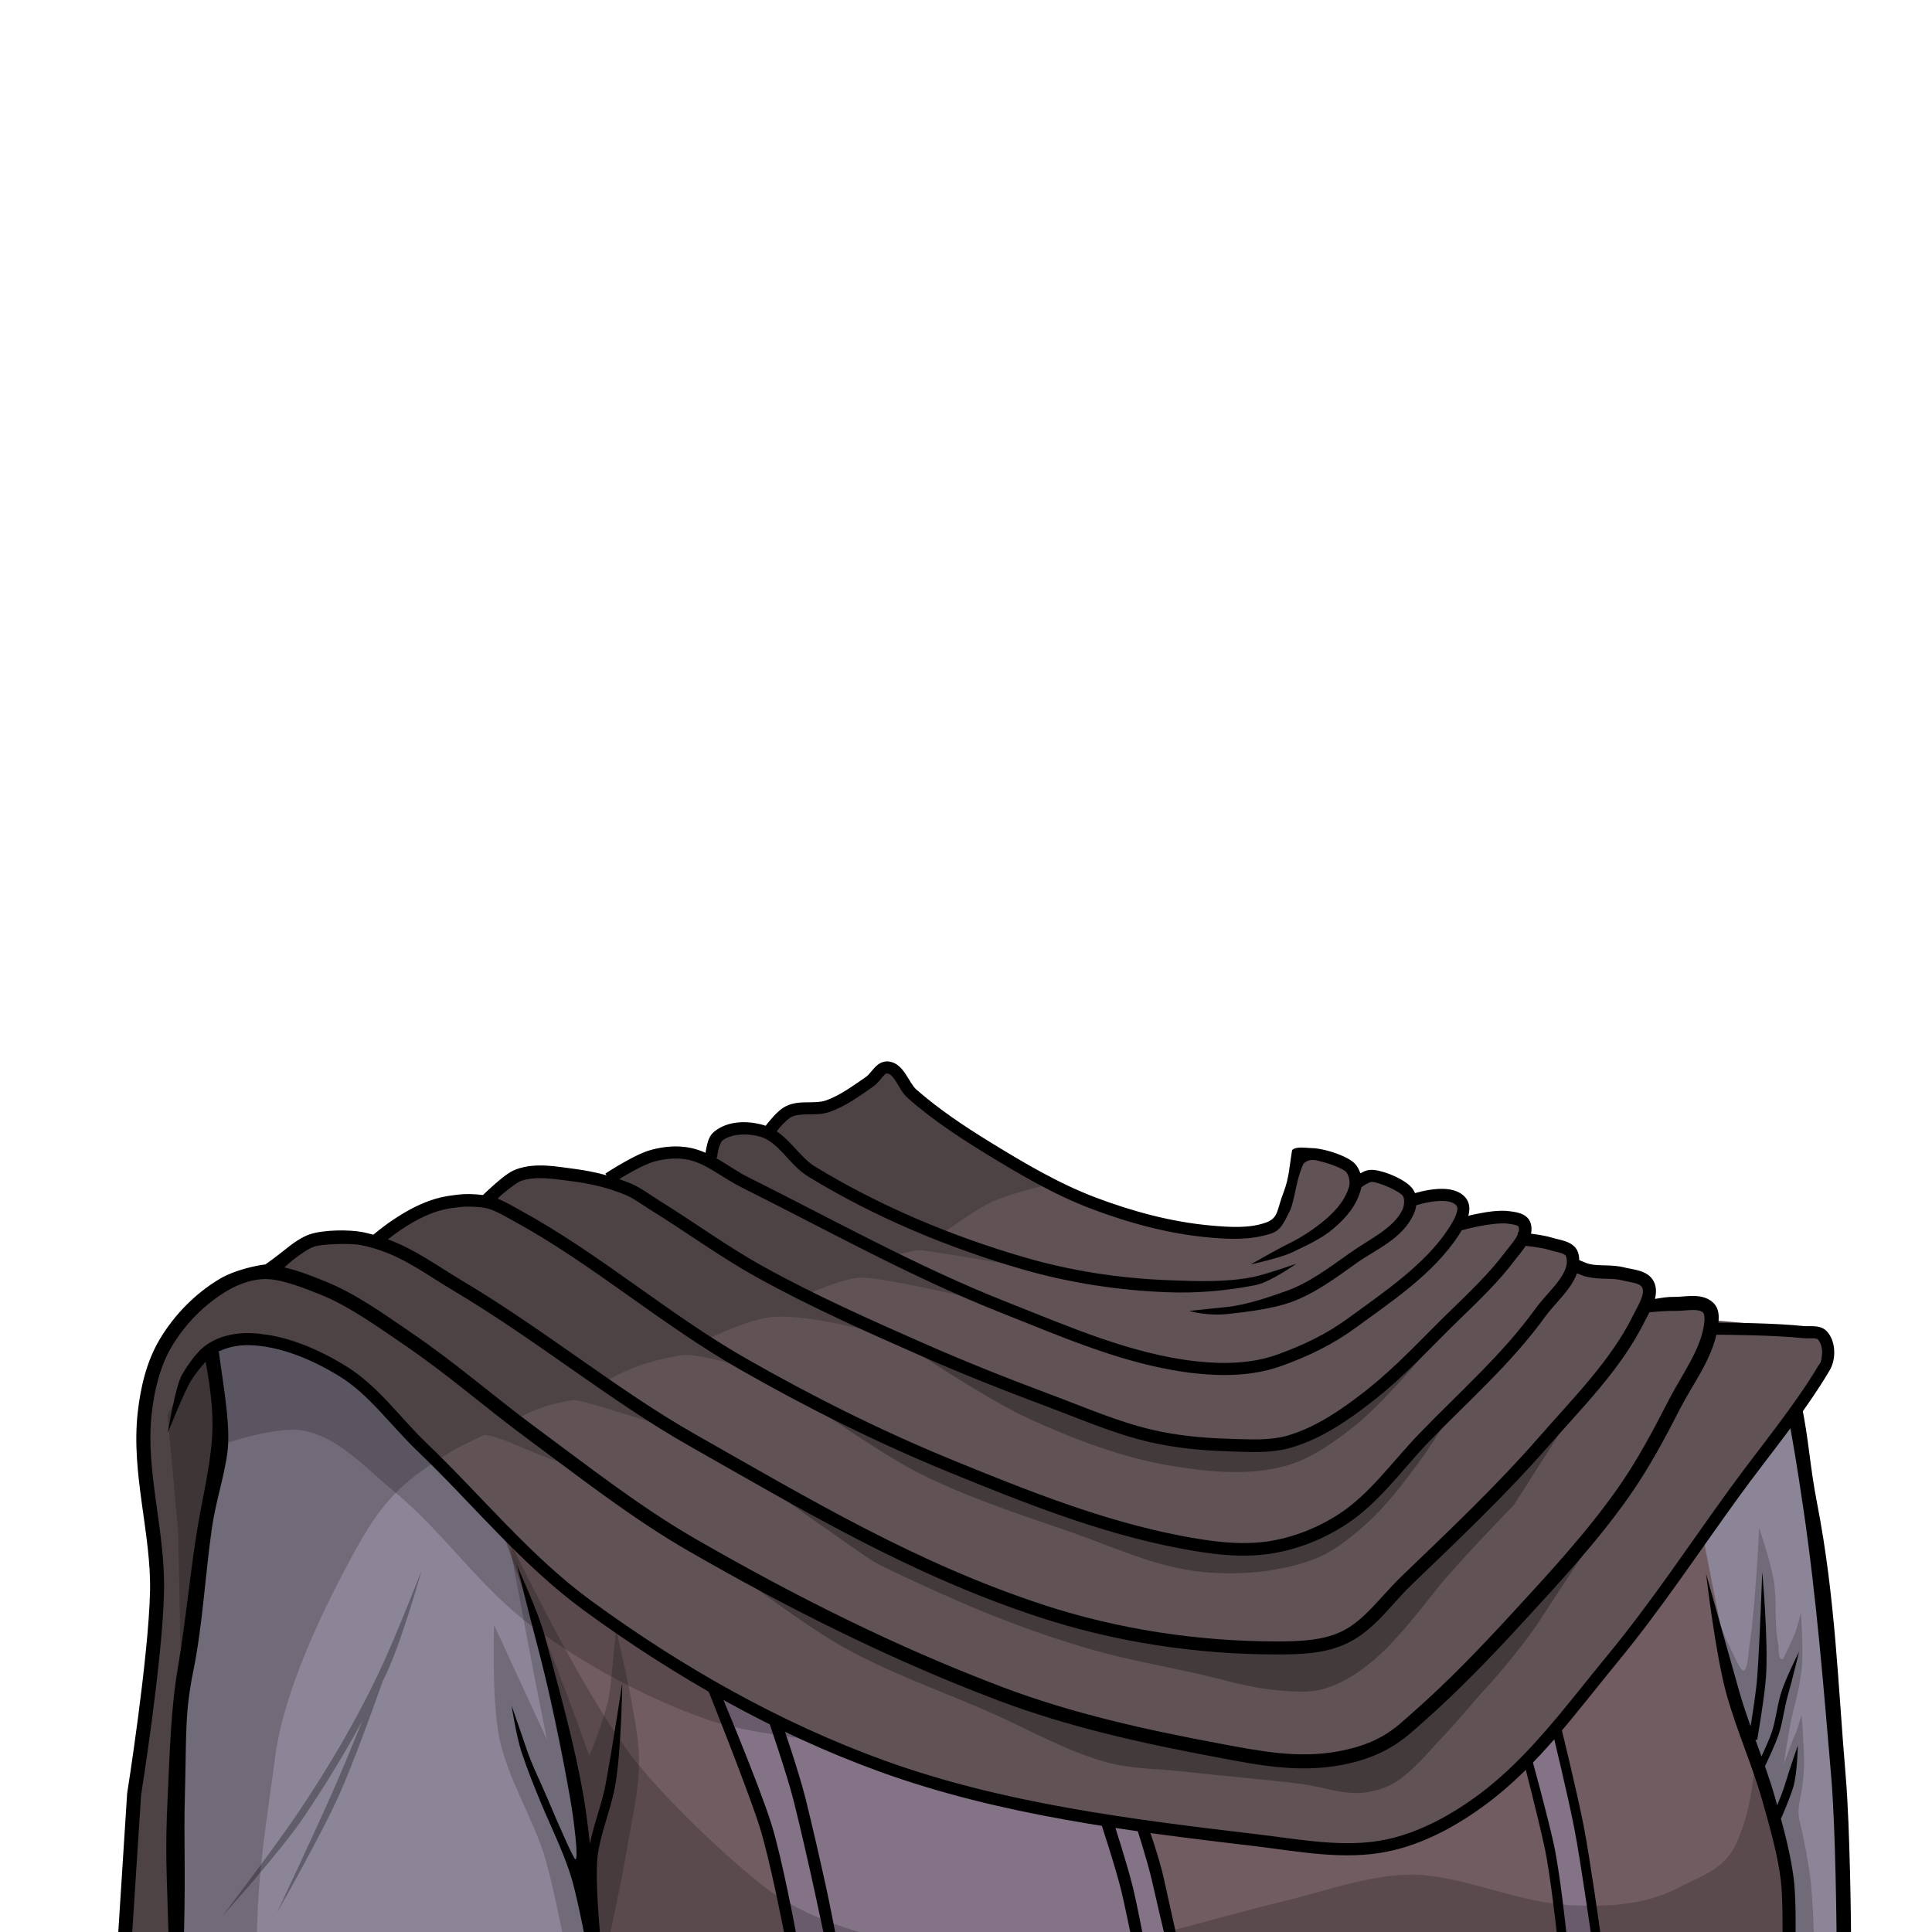<?xml version="1.0" encoding="UTF-8" standalone="no"?>
<!-- Created with Inkscape (http://www.inkscape.org/) -->

<svg
   version="1.1"
   id="svg282014"
   width="400"
   height="400"
   viewBox="0 0 400 400"
   sodipodi:docname="tPanVulcanDress.svg"
   inkscape:version="1.3.2 (091e20e, 2023-11-25)"
   xml:space="preserve"
   xmlns:inkscape="http://www.inkscape.org/namespaces/inkscape"
   xmlns:sodipodi="http://sodipodi.sourceforge.net/DTD/sodipodi-0.dtd"
   xmlns="http://www.w3.org/2000/svg"
   xmlns:svg="http://www.w3.org/2000/svg"><defs
     id="defs282018" /><sodipodi:namedview
     id="namedview282016"
     pagecolor="#ffffff"
     bordercolor="#666666"
     borderopacity="1.0"
     inkscape:showpageshadow="2"
     inkscape:pageopacity="0.0"
     inkscape:pagecheckerboard="0"
     inkscape:deskcolor="#d1d1d1"
     showgrid="false"
     inkscape:zoom="2.7375"
     inkscape:cx="199.81735"
     inkscape:cy="200"
     inkscape:window-width="2328"
     inkscape:window-height="1308"
     inkscape:window-x="2040"
     inkscape:window-y="25"
     inkscape:window-maximized="0"
     inkscape:current-layer="g282022"><inkscape:page
       x="0"
       y="0"
       id="page282020"
       width="400"
       height="400"
       margin="0"
       bleed="0" /></sodipodi:namedview><g
     id="g282022"
     inkscape:groupmode="layer"
     inkscape:label="Uniform"
     style="display:inline;opacity:1"><path
       id="path283350"
       style="fill:#8c8597;fill-opacity:1;fill-rule:nonzero;stroke:none;stroke-width:1.333"
       d="m 109.469,254.85 c -6.922,1.718 -21.986,7.227 -32.283,13.283 -3.369,1.981 -27.943,7.344 -31.444,11.149 -8.645,14.978 2.126,16.288 -1.051,31.669 -3.996,13.182 -4.063,22.923 -5.767,32.684 -1.704,9.761 -3.846,54.691 -3.736,56.494 C 35.203,400.148 382.72,400 382.72,400 c -0.245,-4.356 -0.79,-24.01 -5.038,-60.283 -0.697,-4.314 -1.376,-7.587 -1.977,-10.715 -0.807,-4.206 -1.694,-29.976 -2.911,-34.083 -4.377,-15.473 -13.732,-13.317 -33.146,-24.028 -2.205,-0.668 -4.886,-0.32 -7.03,-1.054 0,0 0.356,1.802 0.168,2.676 -1.972,9.159 -8.126,16.932 -13.15,24.84 -7.927,12.477 -16.689,24.526 -26.666,35.434 -2.289,2.502 -5.035,4.544 -7.553,6.816 -5.896,5.321 -3.086,3.762 -6.786,5.967 -0.483,0.288 -4.237,-0.605 -15.036,-4.149 -4.94,-1.621 -20.953,-7.673 -31.266,-11.922 -26.108,-10.757 -52.894,-20.382 -77.441,-34.338 -13.364,-7.598 -26.65,-14.634 -37.81,-25.207 -3.271,-3.099 -6.065,-6.394 -7.122,-10.774 -0.243,-1.008 -0.487,-4.329 -0.487,-4.329 z"
       sodipodi:nodetypes="scccscccscccsssssssssss" /><path
       style="fill:#715c61;fill-opacity:1;stroke:none;stroke-width:1px;stroke-linecap:butt;stroke-linejoin:miter;stroke-opacity:1"
       d="m 103.744,316.347 8.037,22.648 6.21,27.397 2.557,24.84 1.461,8.767 h 248.402 l -0.731,-13.151 -6.575,-23.744 -5.845,-21.187 -4.749,-24.11 -22.648,30.685 -21.187,23.744 -17.534,9.132 -10.959,1.461 -28.493,-3.288 -50.411,-7.671 -44.932,-18.265 -26.301,-14.612 -14.247,-12.055 z"
       id="path11"
       sodipodi:nodetypes="cccccccccccccccccccc" /><path
       id="path12"
       style="fill:#847287;fill-opacity:1;stroke:none;stroke-width:1px;stroke-linecap:butt;stroke-linejoin:miter;stroke-opacity:1"
       d="m 147.215,348.493 6.941,18.995 6.575,18.995 L 162.557,400 h 79.361 L 240,389.772 l -4.384,-12.055 -29.954,-4.384 -35.434,-12.055 z m 169.132,15.708 3.288,14.977 L 323.288,400 h 7.01 l -2.261,-17.9 -5.845,-25.205 z" /><path
       style="fill:#605255;fill-opacity:1;stroke:none;stroke-width:1px;stroke-linecap:butt;stroke-linejoin:miter;stroke-opacity:1"
       d="M 35.799,400 H 25.205 l 1.826,-22.648 4.749,-39.452 0.365,-18.995 -2.922,-23.014 5.845,-19.361 12.42,-10.959 8.402,-2.557 4.749,-5.114 8.402,-2.192 8.767,1.096 9.498,-6.21 10.594,-1.826 3.288,-0.365 4.749,-4.749 2.922,-1.461 8.037,0.731 8.402,1.461 5.845,-3.653 8.767,-2.557 5.479,1.826 1.826,-3.288 3.288,-3.653 8.402,0.365 2.557,-3.288 10.959,-1.461 9.863,-8.037 h 1.461 l 6.21,7.671 15.342,10.228 28.128,13.151 19.726,2.557 8.037,0.365 4.84,-4.566 1.553,-4.384 0.639,-2.74 1.005,-3.653 6.849,0.913 3.914,2.009 1.697,2.17 5.457,-0.28 5.096,3.59 8.037,-0.731 1.096,1.461 1.461,3.653 10.594,-0.731 2.192,1.826 -0.365,2.922 9.863,2.192 0.731,3.288 13.516,2.192 2.192,1.826 -1.096,3.288 12.055,0.365 1.096,4.018 16.438,1.461 6.21,0.731 1.826,3.288 -2.192,5.845 -6.941,10.594 -20.457,28.858 -29.954,37.626 -19.361,16.073 -13.151,4.749 h -20.091 l -31.05,-5.479 -32.877,-5.845 -35.434,-12.055 -35.068,-18.995 -31.05,-26.301 -26.301,-28.128 -19.726,-9.498 -11.859,4.085 1.266,1.76 1.826,16.438 -2.192,13.151 -4.749,31.05 -2.922,43.836 z"
       id="path23"
       sodipodi:nodetypes="cccccccccccccccccccccccccccccccccccccccccccccccccccccccccccccccccccccccccccccccc" /><path
       id="path166529"
       style="opacity:0.2;fill:#000000;fill-opacity:1;fill-rule:nonzero;stroke:none;stroke-width:1.273"
       d="M 105.115 318.252 L 107.623 326.328 L 112.467 344.281 C 116.276 364.442 120.68 380.621 121.408 399.99 L 121.486 400 L 177.852 400 C 169.883 397.657 163.056 394.461 157.879 390.355 C 148.398 382.837 135.311 370.019 129.576 361.963 C 121.626 350.796 113.156 334.626 105.115 318.252 z M 363.365 364.588 C 362.862 370.685 361.969 375.79 359.748 381.088 C 357.314 386.895 353.012 388.013 347.211 390.98 C 340.45 394.437 332.446 394.892 324.711 394.412 C 314.556 393.782 305.118 389.313 295.18 388.27 C 285.733 387.277 274.762 391.489 265.67 393.654 C 257.784 395.531 249.641 397.921 241.412 400 L 369.852 400 L 369.93 399.99 L 368.949 390.502 L 364.932 369.68 L 363.365 364.588 z " /><path
       id="path1"
       style="color:#000000;fill:#000000;-inkscape-stroke:none"
       d="M 364.855 325.463 C 364.855 325.463 364.344 340.002 363.828 347.096 C 363.623 349.914 362.91 354.534 362.445 357.395 C 361.589 354.989 360.765 352.583 360.084 350.154 C 357.846 342.174 353.23 325.85 353.23 325.85 C 353.23 325.85 355.171 342.632 357.484 350.883 C 359.594 358.408 362.785 365.458 364.848 372.715 C 366.406 378.198 367.947 383.66 368.682 389.184 C 369.119 392.471 369.059 400 369.059 400 L 371.758 400 C 371.758 400 371.865 392.629 371.359 388.828 C 370.796 384.596 369.792 380.469 368.684 376.408 L 368.779 376.449 C 368.779 376.449 370.58 372.323 371.27 370.02 C 372.132 367.142 372.215 361.367 372.215 361.367 C 372.215 361.367 370.326 366.898 369.545 369.504 C 369.205 370.639 368.511 372.394 367.947 373.771 C 367.779 373.174 367.613 372.572 367.443 371.977 C 366.836 369.839 366.137 367.745 365.41 365.668 C 365.769 364.931 367.538 361.263 368.279 359.02 C 369.148 356.392 369.39 353.7 370.096 351.242 C 370.954 348.253 372.475 341.994 372.475 341.994 C 372.475 341.994 369.555 347.693 368.654 350.828 C 367.896 353.469 367.65 356.14 366.854 358.549 C 366.392 359.946 365.399 362.144 364.691 363.664 C 364.271 362.497 363.862 361.327 363.439 360.168 L 363.803 360.23 C 363.803 360.23 365.299 351.68 365.623 347.225 C 366.156 339.892 364.855 325.463 364.855 325.463 z " /><path
       id="path5"
       style="color:#000000;fill:#000000;-inkscape-stroke:none"
       d="m 107.033,324.018 c 0,0 2.48,10.121 3.805,15.082 2.946,11.03 5.303,22.243 7.234,33.377 0.757,4.363 1.793,12.7 1.041,12.447 -0.236,0.199 -3.596,-7.373 -5.625,-12.24 -1.51,-3.62 -3.293,-7.068 -4.5,-10.666 -0.965,-2.875 -3.082,-8.916 -3.082,-8.916 0,0 1.041,6.578 2.082,9.682 1.26,3.755 2.548,6.977 4.023,10.516 2.057,4.933 4.425,9.692 6.047,14.664 1.2,3.677 2.818,12.037 2.818,12.037 h 3.328 c 0,0 -0.997,-10.629 -0.516,-15.283 0.498,-4.812 2.614,-9.52 3.604,-14.637 1.356,-7.014 1.536,-21.563 1.536,-21.563 0,0 -2.183,14.366 -3.501,21.184 -0.762,3.942 -2.348,7.854 -3.193,12.025 -0.396,-3.56 -0.835,-7.034 -1.303,-9.729 -1.965,-11.331 -5.127,-22.366 -8.064,-33.363 -1.359,-5.09 -5.816,-14.51 -5.734,-14.617 z"
       sodipodi:nodetypes="csscsscsssccsscscssc" /><path
       id="path283392"
       style="opacity:0.2;fill:#000000;fill-opacity:1;fill-rule:nonzero;stroke:none;stroke-width:1.333"
       d="m 182.283,220.639 -9.863,8.037 -10.959,1.461 -2.557,3.287 -8.402,-0.365 -3.287,3.654 -1.826,3.287 -5.48,-1.826 -8.768,2.557 -5.844,3.652 -8.402,-1.461 -8.035,-0.73 -2.924,1.461 -4.748,4.75 -3.287,0.365 -10.594,1.826 -9.498,6.209 -8.768,-1.096 -8.402,2.193 -4.748,5.113 -8.402,2.557 -7.754,6.842 c -5.84,6.158 -8.713,12.425 -9.445,31.859 l 1.857,14.633 -0.5,24.092 c -0.135,5.096 -0.392,12.387 -0.935,15.611 -1.097,6.507 -2.57,11.224 -3.203,20.316 -0.398,5.716 -0.713,15.556 -0.502,21.076 h 26.184 c 0.354,-14.205 2.082,-23.283 3.807,-36.441 1.724,-13.149 9.561,-30.05 17.209,-43.734 5.218,-9.338 9.574,-13.061 15.85,-17.158 l 0.018,0.018 c 1.273,-0.833 2.507,-1.646 3.965,-2.559 2.371,-1.22 3.948,-1.94 5.966,-2.952 1.903,-0.954 15.765,6.561 17.594,5.689 0.232,-0.111 -11.042,-8.988 -10.808,-9.099 4.058,-1.919 5.692,-2.819 11.674,-3.877 2.125,-0.376 18.932,5.812 20.019,5.398 1.065,-0.406 -13.416,-9.12 -12.567,-9.598 5.112,-2.876 9.641,-4.197 15.39,-5.151 4.608,-0.318 15.681,3.593 15.681,3.593 l -10.263,-7.019 c 0,0 8.207,-3.961 12.996,-4.434 8.239,-0.813 24.4,4.055 24.4,4.055 l -17.056,-8.719 c 0,0 7.517,-3.485 11.264,-3.493 5.082,-0.011 23.608,4.466 23.608,4.466 l -17.113,-8.917 c 0,0 4.5,-1.471 6.217,-1.214 10.413,1.558 19.912,3.316 19.912,3.316 l -15.972,-6.645 c 0,0 6.719,-5.035 10.509,-6.765 4.212,-1.923 13.332,-3.899 13.332,-3.899 l -13.521,-6.322 -15.342,-10.229 -6.211,-7.672 z"
       sodipodi:nodetypes="cccccccccccccccccccccccccssccsscccsssssssccsccsccsccsccccc" /><path
       style="fill:#000000;fill-opacity:0.2;stroke:none;stroke-width:1px;stroke-linecap:butt;stroke-linejoin:miter;stroke-opacity:1"
       d="m 116.401,400 c 0,0 -2.332,-11.756 -3.889,-16.438 -2.676,-8.047 -7.39,-15.445 -9.132,-23.744 -1.603,-7.635 -1.096,-23.379 -1.096,-23.379 l 10.959,23.744 c 0,0 -2.42,-12.009 -3.461,-17.579 -1.238,-6.621 -4.254,-22.567 -4.254,-22.567 0,0 7.251,18.901 10.273,26.63 2.174,5.562 6.21,16.804 6.21,16.804 0,0 3.664,-8.393 4.317,-13.9 0.288,-2.43 1.207,-12.214 1.207,-12.214 0,0 4.235,17.501 4.705,25.017 0.444,7.1 -1.417,14.165 -2.557,21.187 C 128.804,388.96 126.393,400 126.393,400 Z"
       id="path14"
       sodipodi:nodetypes="cssccscscscsscc" /><path
       id="path283442"
       style="fill:#000000;fill-opacity:1;fill-rule:nonzero;stroke:none;stroke-width:1.333"
       d="m 42.433,281.142 c 1.356,7.292 1.963,12.693 1.259,18.895 -0.639,5.633 -1.882,10.77 -2.759,16.033 -1.593,9.573 -2.479,19.687 -4.048,28.86 -1.566,9.152 -1.694,17.362 -2.161,26.89 -0.579,11.816 -0.195,15.57 0.15,28.18 h 3.229 c 0.348,-14.458 -0.088,-18.299 0.178,-28.344 0.345,-13.017 -0.044,-16.891 1.772,-25.861 1.904,-9.404 2.448,-19.846 3.809,-29.353 0.825,-5.762 2.643,-10.891 3.259,-16.066 0.745,-6.263 -1.59,-17.235 -1.882,-21.471 z m 327.762,12.081 c 0.858,4.177 1.932,10.709 3.137,18.884 2.774,18.815 4.213,37.106 5.813,55.874 C 380.053,378.631 380.234,400 380.234,400 h 3 c 0,0 -0.165,-21.316 -1.1,-32.273 -1.595,-18.706 -2.119,-36.931 -5.913,-56.422 -1.61,-8.273 -1.632,-12.849 -3.324,-20.946 -0.403,-0.595 -2.703,2.865 -2.703,2.865 z"
       sodipodi:nodetypes="cssssccsssscccssscsscc" /><path
       id="path15"
       style="fill:#000000;fill-opacity:0.2;stroke:none;stroke-width:1px;stroke-linecap:butt;stroke-linejoin:miter;stroke-opacity:1"
       d="m 364.209,316.293 c 0,0 -0.726,15.994 -1.938,23.893 -0.294,1.92 -0.398,5.558 -1.291,5.684 -0.664,0.093 -2.091,-3.385 -2.971,-5.166 -1.385,-2.803 -3.617,-8.654 -3.617,-8.654 l 2.455,11.236 4.002,14.207 6.588,17.049 0.615,4.314 2.176,10.186 0.182,5.662 V 400 h 5.115 c 0,0 -0.259,-7.755 -0.73,-11.324 -0.417,-3.156 -1.324,-8.131 -2.195,-11.609 -0.351,-1.4 -0.258,-2.79 -0.126,-3.43 0.597,-2.905 1.005,-5.56 1.034,-8.525 0.037,-3.695 -0.518,-10.072 -0.518,-10.072 0,0 -0.794,2.901 -1.42,4.262 -0.629,1.368 -2.26,5.941 -2.26,5.941 0,0 1.146,-7.626 1.743,-10.074 0.893,-3.659 1.831,-7.091 2.066,-10.849 0.229,-3.658 -0.259,-10.462 -0.259,-10.462 0,0 -0.789,3.453 -1.549,5.037 -0.63,1.313 -2.023,4.692 -2.326,4.65 -0.973,-0.133 -0.641,-2.216 -0.773,-2.842 -0.958,-4.519 -0.233,-9.271 -1.033,-13.82 -0.635,-3.611 -2.971,-10.59 -2.971,-10.59 z"
       sodipodi:nodetypes="cssscccccccccsssscscsscssssc" /><path
       id="path2"
       style="color:#000000;fill:#000000;-inkscape-stroke:none"
       d="m 183.834,219.758 c -1.366,-0.099 -2.327,0.796 -2.955,1.51 -0.628,0.714 -1.141,1.387 -1.494,1.629 -2.822,1.936 -5.519,3.947 -8.467,4.963 -0.997,0.344 -2.263,0.345 -3.674,0.359 -1.411,0.014 -2.991,0.045 -4.512,0.799 -1.206,0.598 -2.194,1.671 -3.027,2.617 -0.572,0.65 -0.951,1.136 -1.188,1.447 -0.121,-0.041 -0.235,-0.091 -0.359,-0.127 -1.613,-0.471 -3.461,-0.726 -5.266,-0.57 -1.805,0.156 -3.567,0.724 -5.008,1.898 -1.115,0.91 -1.37,2.182 -1.607,3.254 -0.097,0.435 -0.151,0.803 -0.199,1.139 -0.946,-0.413 -1.931,-0.764 -2.98,-0.992 -1.38,-0.3 -2.792,-0.383 -4.186,-0.301 -1.393,0.082 -2.769,0.326 -4.078,0.68 -1.915,0.517 -4.2,1.737 -6.105,2.834 -1.906,1.097 -3.391,2.08 -3.391,2.08 l 0.236,0.355 c -2.204,-0.601 -4.446,-1.049 -6.689,-1.334 -1.843,-0.234 -3.82,-0.57 -5.838,-0.672 -2.018,-0.102 -4.076,0.031 -6.08,0.734 -1.606,0.563 -3.227,1.972 -4.723,3.277 -1.243,1.084 -1.929,1.772 -2.246,2.084 -1.631,-0.215 -3.541,-0.276 -5.086,-0.098 -2.549,0.295 -4.817,0.646 -8.117,2.148 -4.61,2.098 -8.569,5.38 -9.502,6.166 -0.7,-0.186 -1.394,-0.377 -2.145,-0.525 -1.406,-0.279 -3.412,-0.407 -5.426,-0.352 -2.014,0.055 -4.037,0.294 -5.477,0.756 -1.889,0.605 -3.803,2.045 -5.396,3.336 -1.594,1.291 -3.897,2.937 -3.897,2.937 -2,0.22 -6.387,1.194 -9.292,2.893 -5.137,3.005 -9.528,7.477 -12.566,12.564 -2.766,4.63 -4.003,10.021 -4.58,15.193 -1.415,12.683 2.809,25.05 2.549,37.025 -0.3,13.826 -4.732,41.812 -4.732,41.812 l -0.01,0.066 L 24.488,400 h 2.895 l 1.822,-28.33 c 0.018,-0.114 4.445,-27.818 4.756,-42.141 0.275,-12.674 -3.885,-24.945 -2.566,-36.766 0.551,-4.935 1.738,-9.928 4.188,-14.029 2.789,-4.67 6.87,-8.814 11.543,-11.547 2.552,-1.492 5.561,-2.502 8.326,-2.361 3.257,0.165 7.452,1.823 10.859,3.188 5.743,2.3 11.544,6.436 16.891,10.08 9.881,6.735 16.65,12.866 25.891,19.693 10.733,7.93 21.671,16.535 33.381,23.287 20.616,11.888 41.836,22.537 64.139,30.967 14.607,5.521 29.935,8.906 45.178,11.758 8.293,1.552 16.952,3.395 26.248,1.57 9.245,-1.815 13.105,-5.752 16.619,-8.848 7.298,-6.428 14.026,-13.449 20.566,-20.562 7.659,-8.329 15.443,-16.722 22.035,-26.082 4.121,-5.852 7.486,-12.158 10.699,-18.439 2.399,-4.69 6.086,-9.45 7.402,-15.1 2.08,0.012 12.191,0.086 17.838,0.703 0.867,0.095 1.658,0.015 2.252,0.045 0.594,0.03 0.841,0.131 0.965,0.271 0.476,0.54 0.794,1.441 0.834,2.42 0.04,0.979 -0.201,2.003 -0.607,2.691 -5.094,8.627 -12.273,17.174 -18.564,25.838 -8.365,11.52 -16.179,23.395 -25.158,34.277 -8.483,10.282 -16.355,21.284 -26.812,29.014 -5.774,4.268 -12.341,7.852 -19.236,9.279 -8.496,1.759 -17.606,-0.043 -26.631,-1.113 -26.129,-3.099 -52.596,-6.386 -77.164,-15.277 -21.64,-7.832 -42.077,-19.466 -60.693,-33.076 -12.614,-9.222 -22.68,-21.74 -34.211,-32.77 -5.349,-5.116 -9.878,-11.738 -16.65,-15.871 -5.827,-3.557 -12.584,-6.484 -19.598,-6.758 -3.116,-0.122 -6.491,0.56 -9.164,2.414 -2.005,1.391 -3.708,3.931 -5.064,6.168 -1.357,2.237 -2.973,12.082 -2.973,12.082 0,0 3.435,-8.534 4.723,-10.656 1.288,-2.122 3.442,-4.641 4.74,-5.541 2.083,-1.445 4.972,-2.073 7.641,-1.969 6.377,0.249 12.781,2.968 18.393,6.393 6.166,3.763 10.62,10.184 16.225,15.545 11.371,10.877 21.495,23.5 34.465,32.982 18.772,13.724 39.405,25.478 61.316,33.408 24.922,9.02 51.584,12.308 77.721,15.408 8.886,1.054 18.268,2.975 27.434,1.078 7.397,-1.531 14.252,-5.309 20.215,-9.717 10.884,-8.045 18.847,-19.244 27.254,-29.434 9.093,-11.022 16.932,-22.941 25.252,-34.398 6.218,-8.563 13.447,-17.147 18.695,-26.035 0.71,-1.202 1.012,-2.642 0.953,-4.066 -0.058,-1.425 -0.481,-2.865 -1.457,-3.971 -0.777,-0.88 -1.862,-1.072 -2.713,-1.115 -0.851,-0.043 -1.621,0.022 -2.107,-0.031 -5.784,-0.632 -15.173,-0.7 -17.703,-0.713 0.004,-0.037 0.014,-0.072 0.018,-0.109 0.102,-1.164 0.198,-2.909 -1.225,-4.145 -1.273,-1.106 -2.855,-1.288 -4.225,-1.271 -1.369,0.017 -2.662,0.208 -3.635,0.186 -1.396,-0.032 -2.903,0.213 -4.076,0.443 0.3,-1.141 0.367,-2.397 -0.223,-3.604 -0.644,-1.318 -1.912,-1.922 -3.02,-2.25 -1.108,-0.328 -2.205,-0.459 -2.971,-0.656 -2.757,-0.711 -5.323,-0.245 -7.322,-0.734 -0.48,-0.118 -1.353,-0.473 -2.113,-0.801 -0.021,-0.514 -0.088,-1.034 -0.254,-1.564 -0.418,-1.334 -1.612,-1.989 -2.607,-2.334 -0.996,-0.345 -1.991,-0.505 -2.621,-0.707 -1.282,-0.411 -3.046,-0.694 -4.514,-0.879 0.153,-0.755 0.156,-1.547 -0.143,-2.354 -0.399,-1.077 -1.365,-1.609 -2.168,-1.873 -0.803,-0.264 -1.588,-0.344 -2.16,-0.424 -2.062,-0.287 -4.64,0.129 -6.826,0.564 -0.66,0.132 -1.139,0.253 -1.684,0.381 0.329,-1.223 0.367,-2.632 -0.576,-3.752 -0.922,-1.094 -2.255,-1.566 -3.57,-1.738 -1.315,-0.173 -2.678,-0.066 -3.936,0.133 -1.13,0.178 -2.15,0.434 -2.967,0.666 -0.105,-0.262 -0.234,-0.52 -0.398,-0.77 -1.383,-2.098 -6.571,-4.158 -8.806,-4.043 -0.848,0.043 -1.517,0.367 -2.102,0.729 -0.192,-0.596 -0.472,-1.164 -0.84,-1.674 -1.197,-1.656 -5.107,-2.869 -6.755,-3.217 -0.726,-0.153 -1.635,-0.347 -2.6,-0.348 -0.965,-0.001 -3.093,-0.431 -3.934,0.415 -0.551,3.223 -0.591,5.635 -1.757,8.723 -1.397,3.5 -1.01,5.295 -3.545,6.237 -3.427,1.274 -7.511,1.013 -11.508,0.658 -8.09,-0.719 -16.118,-2.882 -23.779,-5.77 -7.711,-2.907 -14.938,-7.195 -22.07,-11.584 -5.325,-3.277 -10.529,-6.762 -15.172,-10.834 -0.657,-0.576 -1.313,-1.8 -2.1,-3.025 -0.787,-1.226 -1.907,-2.628 -3.75,-2.762 z m -0.18,2.494 c 0.649,0.047 1.146,0.56 1.824,1.617 0.678,1.057 1.333,2.483 2.555,3.555 4.807,4.217 10.132,7.773 15.512,11.084 7.154,4.403 14.511,8.784 22.498,11.795 7.815,2.946 16.055,5.175 24.439,5.92 4.023,0.358 8.421,0.551 12.602,-0.805 2.03,-0.658 2.662,-2.02 4.125,-5.085 0.193,-0.405 0.495,-1.557 0.729,-2.598 0.592,-2.628 0.881,-4.477 1.935,-6.816 1.086,-1.037 2.325,-0.844 3.658,-0.427 1.338,0.283 4.657,1.419 5.247,2.236 0.548,0.759 0.79,2.066 0.541,2.947 -0.67,2.374 -2.332,4.611 -4.789,6.719 -2.451,2.104 -5.215,3.893 -8.131,5.301 -1.793,0.866 -7.452,4.093 -7.452,4.093 0,0 6.172,-1.344 8.54,-2.488 3.106,-1.5 6.049,-2.758 8.672,-5.01 2.254,-1.935 4.55,-4.337 5.566,-7.938 0.048,-0.17 0.082,-0.341 0.113,-0.514 0.167,-0.127 0.335,-0.259 0.557,-0.408 0.596,-0.402 1.402,-0.721 1.479,-0.725 1.47,-0.075 5.93,1.923 6.589,2.922 0.37,0.562 0.332,1.901 -0.088,2.801 -1.81,3.88 -6.727,6.035 -10.916,9.008 -4.297,3.049 -8.512,6.22 -13.209,7.877 -3.017,1.064 -7.983,2.849 -12.246,3.289 -4.264,0.44 -7.795,0.812 -7.795,0.812 0,0 3.581,1.089 7.922,0.641 4.341,-0.448 9.472,-1.157 12.951,-2.385 5.189,-1.831 9.572,-5.178 13.824,-8.195 3.846,-2.729 9.379,-4.941 11.734,-9.99 0.275,-0.589 0.486,-1.253 0.582,-1.941 0.779,-0.238 1.826,-0.522 3.084,-0.721 1.109,-0.175 2.274,-0.247 3.221,-0.123 0.946,0.124 1.607,0.426 1.982,0.871 0.296,0.351 0.318,0.894 -0.008,1.828 -0.325,0.934 -0.981,2.024 -1.547,2.898 -4.793,7.414 -13.402,13.219 -20.873,18.664 -4.551,3.317 -9.301,5.575 -14.664,7.504 -5.143,1.85 -11.017,2.007 -16.611,1.396 -13.562,-1.48 -26.53,-7.221 -39.494,-12.342 -18.384,-7.261 -35.781,-16.991 -53.6,-25.891 -2.146,-1.072 -4.247,-2.629 -6.566,-3.924 l 0.314,0.025 c 0,0 0.063,-0.777 0.258,-1.654 0.195,-0.877 0.67,-1.794 0.748,-1.857 1.871,-1.526 5.33,-1.642 7.99,-0.865 1.751,0.511 3.207,1.834 4.73,3.457 1.523,1.623 3.073,3.513 5.197,4.811 13.7,8.368 28.756,14.654 44.139,19.129 9.814,2.855 20.058,4.412 30.256,4.799 6.088,0.231 12.227,-0.308 18.189,-1.484 3.035,-0.599 8.439,-4.43 8.439,-4.43 0,0 -6.443,2.263 -8.924,2.752 -5.784,1.141 -11.735,0.887 -17.611,0.664 -10.007,-0.379 -20.052,-1.909 -29.652,-4.701 -15.199,-4.421 -30.053,-10.628 -43.533,-18.861 -1.642,-1.003 -3.087,-2.695 -4.678,-4.389 -0.962,-1.024 -1.994,-2.057 -3.207,-2.877 0.218,-0.273 0.464,-0.58 0.777,-0.936 0.751,-0.853 1.773,-1.79 2.264,-2.033 0.901,-0.447 2.061,-0.524 3.424,-0.537 1.363,-0.013 2.904,0.041 4.463,-0.496 3.45,-1.189 6.311,-3.373 9.068,-5.266 0.933,-0.64 1.469,-1.484 1.957,-2.039 0.488,-0.555 0.709,-0.68 0.898,-0.666 z m -44.598,17.631 c 1.199,-0.07 2.386,-0.002 3.508,0.242 3.718,0.81 7.02,3.738 11.033,5.742 17.748,8.864 35.205,18.637 53.797,25.98 12.898,5.094 26.06,10.963 40.141,12.5 5.825,0.636 12.062,0.51 17.729,-1.527 5.507,-1.98 10.505,-4.351 15.289,-7.838 7.408,-5.399 16.299,-11.278 21.502,-19.326 0.175,-0.271 0.374,-0.612 0.566,-0.93 0.139,-0.039 1.585,-0.449 3.568,-0.844 2.075,-0.414 4.611,-0.729 5.961,-0.541 0.616,0.086 1.265,0.174 1.705,0.318 0.44,0.145 0.525,0.261 0.543,0.309 0.133,0.359 0.122,0.749 -0.008,1.188 -0.006,-3.9e-4 -0.131,-0.014 -0.131,-0.014 l -0.037,0.457 c -0.115,0.256 -0.254,0.526 -0.441,0.824 -0.649,1.032 -1.665,2.144 -2.494,3.256 -2.732,3.661 -7.046,7.875 -10.455,11.166 -6.488,6.263 -11.565,12.034 -18.525,17.443 -4.821,3.747 -9.997,7.246 -15.643,8.912 -3.785,1.117 -8.067,0.804 -12.379,0.678 -5.212,-0.153 -10.428,-0.65 -15.457,-1.795 -7.123,-1.622 -13.977,-4.625 -21.021,-7.256 -8.838,-3.301 -17.611,-6.773 -26.232,-10.566 -11.363,-5 -22.702,-10.045 -33.502,-16.02 -7.468,-4.132 -14.442,-9.275 -21.865,-13.852 -1.725,-1.064 -3.476,-2.464 -5.66,-3.379 -0.765,-0.32 -1.548,-0.599 -2.332,-0.869 0.592,-0.374 0.77,-0.51 1.76,-1.08 1.832,-1.054 4.114,-2.209 5.512,-2.586 1.162,-0.314 2.372,-0.523 3.57,-0.594 z m -26.121,4.072 c 1.818,0.092 3.721,0.382 5.623,0.623 3.772,0.479 7.519,1.381 10.984,2.832 1.745,0.731 3.4,2.021 5.301,3.193 7.3,4.501 14.305,9.671 21.971,13.912 10.931,6.048 22.344,11.125 33.713,16.127 8.681,3.82 17.499,7.308 26.369,10.621 6.952,2.597 13.908,5.66 21.354,7.355 5.25,1.196 10.633,1.701 15.959,1.857 4.222,0.124 8.788,0.518 13.191,-0.781 6.175,-1.822 11.592,-5.537 16.502,-9.354 7.183,-5.582 12.337,-11.447 18.736,-17.625 3.415,-3.297 7.792,-7.542 10.732,-11.482 0.676,-0.906 1.691,-2.026 2.512,-3.293 1.566,0.178 3.61,0.443 4.816,0.83 0.926,0.297 1.878,0.453 2.562,0.689 0.685,0.237 0.906,0.43 0.977,0.654 0.509,1.622 -0.19,3.235 -1.576,5.111 -1.387,1.876 -3.367,3.788 -4.812,5.795 -6.781,9.416 -15.745,17.241 -23.99,25.793 -5.599,5.807 -10.234,12.471 -16.58,16.617 -4.337,2.834 -9.374,4.846 -14.469,5.65 -5.886,0.93 -12.117,0.071 -18.184,-1.09 -16.212,-3.103 -31.814,-9.327 -47.24,-15.635 -14.759,-6.035 -29.091,-13.197 -42.953,-21.111 -16.035,-9.156 -30.244,-21.675 -46.779,-30.697 -1.424,-0.777 -2.944,-1.712 -4.645,-2.377 0.406,-0.378 0.423,-0.421 0.943,-0.875 1.423,-1.241 3.274,-2.572 3.875,-2.783 1.558,-0.546 3.29,-0.651 5.107,-0.559 z m -15.209,5.871 c 0.907,0.026 1.813,0.103 2.51,0.223 2.012,0.347 4.008,1.599 6.174,2.781 16.194,8.836 30.391,21.342 46.734,30.674 13.945,7.962 28.378,15.178 43.258,21.262 15.439,6.313 31.197,12.616 47.736,15.781 6.153,1.178 12.675,2.113 19.078,1.102 5.492,-0.867 10.849,-3.01 15.484,-6.039 6.916,-4.519 11.632,-11.393 17.029,-16.99 8.14,-8.443 17.214,-16.337 24.229,-26.078 1.229,-1.707 3.22,-3.639 4.795,-5.77 0.714,-0.967 1.331,-2.031 1.746,-3.15 0.645,0.264 1.325,0.551 1.945,0.703 2.755,0.674 5.308,0.215 7.291,0.727 1.031,0.266 2.082,0.397 2.879,0.633 0.797,0.236 1.189,0.497 1.359,0.846 0.294,0.602 0.223,1.362 -0.172,2.398 -0.394,1.037 -1.088,2.202 -1.654,3.354 -4.618,9.387 -12.404,17.119 -19.531,25.277 -8.837,10.115 -18.665,19.396 -28.412,28.775 -4.314,4.151 -7.678,9.156 -12.434,11.445 -3.872,1.864 -8.642,2.056 -13.297,2.059 -16.378,0.009 -32.983,-2.497 -48.527,-7.604 -26.163,-8.595 -47.958,-21.635 -72.084,-35.326 -15.783,-8.957 -31.036,-21.539 -48.195,-31.766 -5.476,-3.264 -9.751,-6.489 -15.354,-8.557 1.804,-1.4 4.453,-3.334 7.559,-4.748 3.045,-1.386 4.835,-1.642 7.338,-1.932 0.701,-0.081 1.609,-0.106 2.516,-0.08 z m -27.957,7.742 c 1.923,-0.06 3.871,-10e-4 4.854,0.193 7.823,1.551 12.443,5.397 19.662,9.699 16.925,10.087 32.169,22.672 48.244,31.795 24.093,13.672 46.065,26.834 72.574,35.543 15.837,5.203 32.719,7.748 49.373,7.738 4.714,-0.003 9.895,-0.126 14.465,-2.326 5.65,-2.72 9.129,-8.075 13.137,-11.932 9.734,-9.368 19.623,-18.698 28.574,-28.943 7.038,-8.056 15.034,-15.931 19.92,-25.863 0.261,-0.531 0.594,-1.137 0.928,-1.787 1.11,-0.099 3.651,-0.315 5.133,-0.281 1.353,0.031 2.654,-0.174 3.734,-0.188 1.08,-0.013 1.806,0.142 2.289,0.562 0.094,0.081 0.31,0.865 0.236,1.701 -0.497,5.663 -4.567,10.867 -7.518,16.635 -3.198,6.251 -6.504,12.435 -10.488,18.092 -6.443,9.148 -14.135,17.454 -21.799,25.789 -6.514,7.084 -13.173,14.03 -20.348,20.35 -3.65,3.215 -6.615,6.481 -15.262,8.178 -8.596,1.687 -16.821,-0.015 -25.156,-1.574 -15.18,-2.84 -30.34,-6.199 -44.686,-11.621 -22.116,-8.359 -43.197,-18.935 -63.717,-30.768 -11.462,-6.61 -22.323,-15.14 -33.104,-23.105 -9.117,-6.736 -15.935,-12.909 -25.982,-19.758 -5.304,-3.615 -11.223,-7.885 -17.445,-10.377 -2.488,-0.996 -5.485,-2.231 -8.506,-2.906 0.459,-0.424 0.718,-0.693 1.666,-1.461 1.494,-1.209 3.418,-2.51 4.521,-2.863 0.879,-0.282 2.777,-0.461 4.699,-0.521 z"
       sodipodi:nodetypes="ssssssscsssscssssccsssscsscsssscsssscccccsssssssssssssssscssssssssssssssssscssssssssssssssssccsssscsssscssscsssscssscsscssssssssssssssssssssssssssscssscscssssscsssscssscssssssccsssssssscssssscssssssssssssssscsssscccsssssssssssscsssssssssssssssscsssssssssssscsssssssssssssscssssssssscssscsssssssscsssscssscssssssssssscssscsss" /><path
       id="path9"
       style="color:#000000;fill:#000000;-inkscape-stroke:none"
       d="m 148.902,349.85 -2.563,-0.581 c 0,0 8.527,21.239 11.006,29.187 2.061,6.607 4.973,21.545 4.973,21.545 h 2.455 c 0,0 -2.862,-15.306 -5.041,-22.291 -2.598,-8.328 -10.83,-27.859 -10.83,-27.859 z m 12.836,6.357 -2.622,0.042 c 0,0 3.896,11.324 5.235,16.718 1.434,5.777 3.023,12.708 4.291,18.531 0.579,2.657 1.822,8.502 1.822,8.502 h 2.449 c 0,0 -1.24,-6.322 -1.83,-9.033 -1.273,-5.844 -2.864,-12.79 -4.307,-18.602 -1.409,-5.676 -5.039,-16.158 -5.039,-16.158 z m 76.012,22.029 -2.508,-0.133 c 0,0 2.376,7.347 3.234,11.188 0.78,3.487 2.496,10.709 2.496,10.709 h 2.438 c 0,0 -1.716,-7.784 -2.492,-11.254 -0.923,-4.128 -3.168,-10.51 -3.168,-10.51 z m -7.26,-1.177 -2.819,-0.447 c 0,0 3.291,9.973 4.47,14.805 0.576,2.362 1.863,8.584 1.863,8.584 h 2.494 c 0,0 -1.213,-6.249 -1.927,-9.177 -1.176,-4.823 -4.08,-13.764 -4.08,-13.764 z m 92.672,-19.672 -1.759,1.118 c 0,0 3.221,13.208 4.556,20.132 1.317,6.83 3.371,21.363 3.371,21.363 h 1.98 c 0,0 -2.045,-14.773 -3.389,-21.742 -1.36,-7.057 -4.76,-20.871 -4.76,-20.871 z m -6.125,6.273 -1.562,1.081 c 0,0 3.01,11.697 4.279,17.571 1.243,5.753 2.539,17.688 2.539,17.688 h 1.988 c 0,0 -1.269,-12.082 -2.572,-18.111 -1.303,-6.027 -4.672,-18.229 -4.672,-18.229 z" /><path
       style="fill:#000000;fill-opacity:0.2;stroke:none;stroke-width:1px;stroke-linecap:butt;stroke-linejoin:miter;stroke-opacity:1"
       d="m 34.703,292.968 5.845,-10.959 7.671,-5.479 10.959,1.826 14.247,8.037 18.63,18.995 26.301,24.84 25.936,17.169 26.667,13.151 c 0,0 -16.392,-1.709 -24.11,-4.384 -13.021,-4.513 -25.394,-11.242 -36.53,-19.361 C 99.465,328.89 91.865,317.173 81.461,308.676 75.759,304.018 70.388,297.834 63.196,296.256 57.409,294.986 45.662,299.178 45.662,299.178 l -5.114,27.397 -2.922,26.301 -0.731,-35.799 z"
       id="path29"
       sodipodi:nodetypes="cccccccccssssccccc" /><path
       id="path30"
       style="color:#000000;fill:#000000;fill-opacity:0.3;-inkscape-stroke:none"
       d="M 87.305 325.113 C 87.305 325.113 81.773 339.261 78.592 345.98 C 73.803 356.096 68.087 365.8 61.844 375.107 C 56.922 382.445 46.027 396.713 46.027 396.713 C 46.027 396.713 58.051 383.453 63.088 375.943 C 67.358 369.577 71.379 363.016 75.039 356.264 C 72.898 361.498 70.784 366.6 69.084 370.475 C 65.348 378.991 57.352 395.98 57.352 395.98 C 57.352 395.98 66.669 379.716 70.459 371.078 C 73.112 365.031 76.451 355.96 79.244 348.066 C 79.477 347.585 79.718 347.107 79.947 346.623 C 83.231 339.688 87.305 325.113 87.305 325.113 z " /><path
       id="path32"
       style="fill:#000000;stroke:none;stroke-width:1px;stroke-linecap:butt;stroke-linejoin:miter;stroke-opacity:1;fill-opacity:0.3"
       d="m 189.589,279.817 c 0,0 15.129,10.128 23.379,13.881 9.568,4.353 19.575,8.198 29.954,9.863 7.574,1.215 15.602,1.979 23.014,0 5.428,-1.449 10.215,-4.904 14.612,-8.402 7.281,-5.794 18.995,-20.457 18.995,-20.457 0,0 -13.726,13.028 -21.553,18.265 -3.53,2.362 -7.181,4.908 -11.324,5.845 -7.486,1.693 -15.446,0.548 -23.014,-0.731 -10.063,-1.7 -19.561,-5.849 -29.224,-9.132 -8.353,-2.839 -24.84,-9.132 -24.84,-9.132 z m -21.187,11.324 c 0,0 14.953,7.624 22.648,10.959 9.337,4.046 18.816,7.812 28.493,10.959 6.713,2.183 13.532,4.107 20.457,5.479 5.541,1.098 11.155,2.186 16.804,2.192 4.788,0.005 9.744,-0.198 14.247,-1.826 2.986,-1.08 5.574,-3.109 8.037,-5.114 4.608,-3.751 8.318,-8.487 12.42,-12.785 3.687,-3.864 10.959,-11.69 10.959,-11.69 0,0 -5.551,9.215 -8.767,13.516 -3.361,4.495 -6.758,9.063 -10.959,12.785 -3.286,2.912 -6.835,5.8 -10.959,7.306 -7.136,2.607 -15.082,3.245 -22.648,2.557 -9.629,-0.876 -18.622,-5.25 -27.763,-8.402 -10.496,-3.62 -21.139,-7.052 -31.05,-12.055 -7.72,-3.897 -21.918,-13.881 -21.918,-13.881 z m -12.055,14.977 c 2.557,1.826 22.648,16.073 24.475,17.169 1.826,1.096 15.909,7.69 24.11,10.959 6.939,2.766 14.004,5.255 21.187,7.306 6.845,1.955 13.867,3.231 20.822,4.749 5.833,1.273 11.585,3.151 17.534,3.653 3.278,0.277 6.722,0.613 9.863,-0.365 4.548,-1.416 8.617,-4.375 12.055,-7.671 3.535,-3.39 7.941,-8.927 10.959,-12.785 3.987,-5.098 16.073,-17.534 16.073,-17.534 l 10.959,-17.169 c 0,0 -25.262,25.391 -32.877,32.877 -3.686,3.623 -6.722,8.24 -11.324,10.594 -5.082,2.598 -11.104,2.998 -16.804,3.288 -10.625,0.54 -21.365,-0.759 -31.781,-2.922 -9.915,-2.06 -19.417,-5.834 -28.858,-9.498 -11.077,-4.298 -21.938,-9.193 -32.511,-14.612 -4.758,-2.439 -13.881,-8.037 -13.881,-8.037 z m -7.671,16.804 c 0,0 16.516,12.775 25.571,17.9 9.63,5.45 20.177,9.093 30.32,13.516 8.251,3.598 16.143,8.272 24.84,10.594 4.976,1.328 10.224,1.254 15.342,1.826 8.152,0.911 16.332,1.567 24.475,2.557 4.393,0.534 8.753,2.325 13.151,1.826 2.719,-0.309 5.495,-1.264 7.671,-2.922 3.603,-2.745 6.005,-5.855 9.132,-9.132 2.81,-2.944 5.625,-6.523 8.402,-9.498 3.043,-3.259 8.95,-10.472 11.324,-14.247 2.381,-3.784 9.863,-14.977 9.863,-14.977 l -23.744,24.84 -13.516,12.055 -10.594,5.845 -11.69,1.096 -24.84,-3.288 -31.05,-8.037 -35.068,-14.612 z" /></g></svg>

